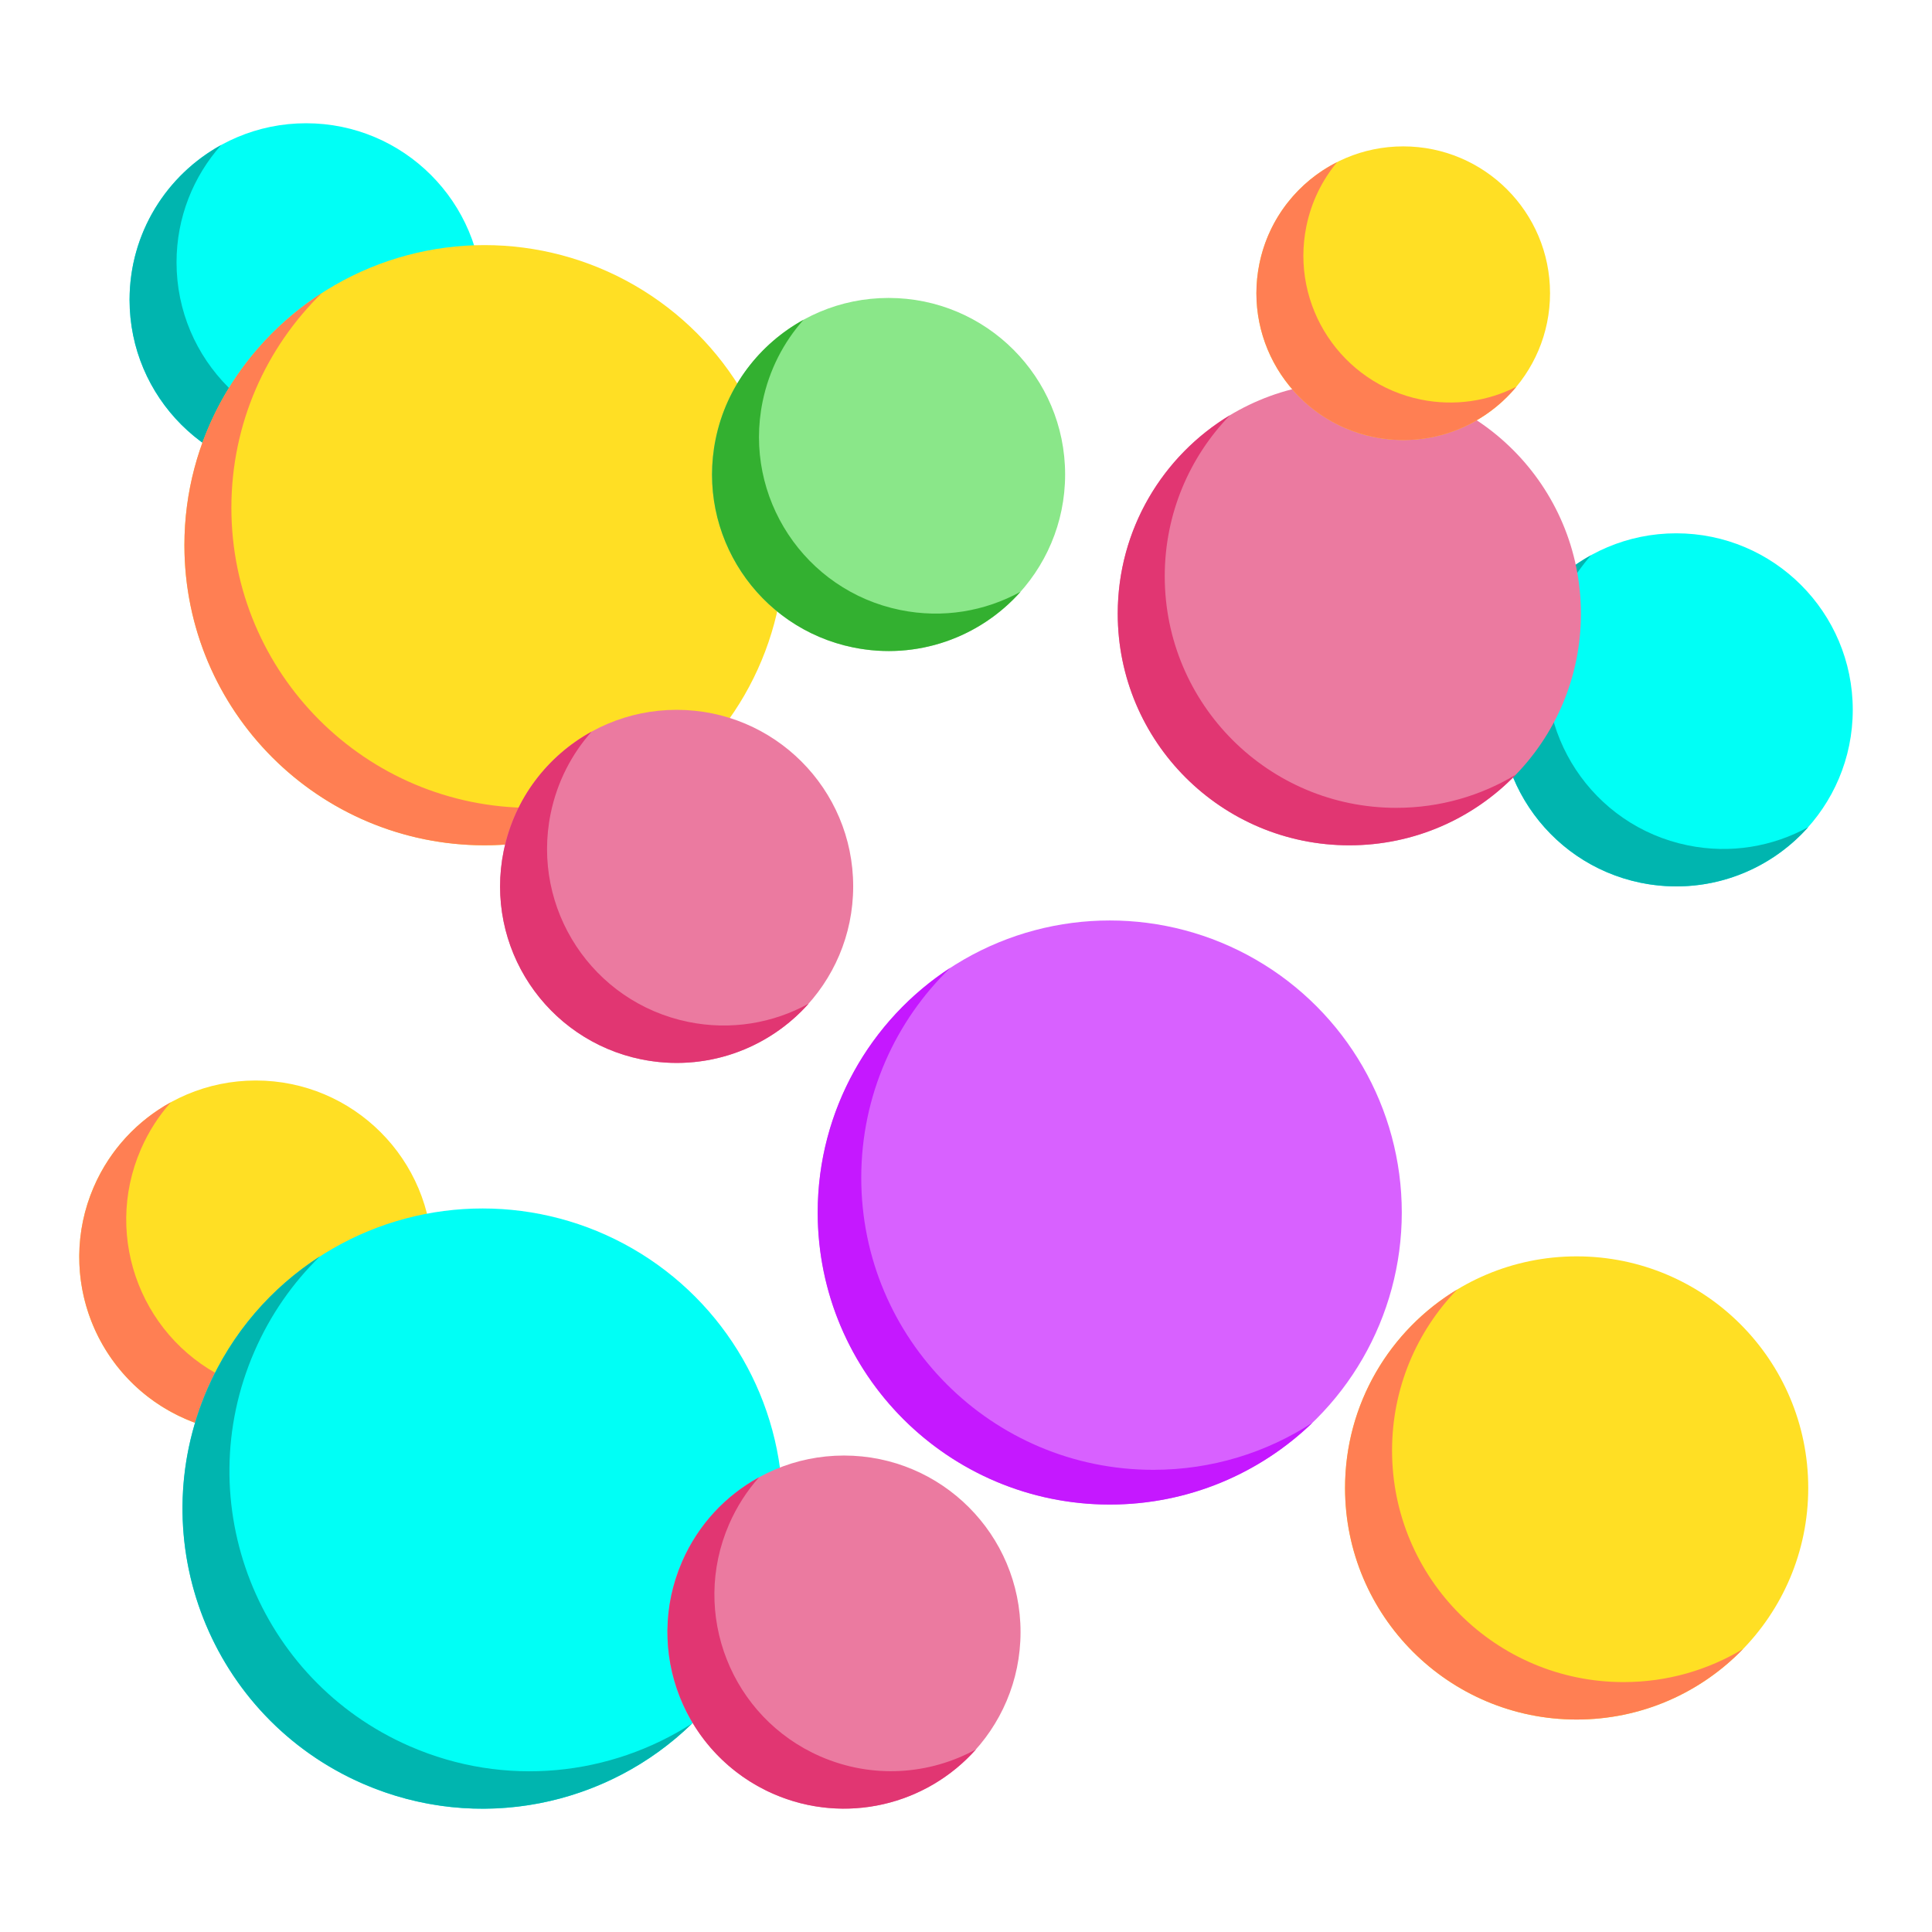 <?xml version="1.0" encoding="UTF-8" standalone="no"?><!DOCTYPE svg PUBLIC "-//W3C//DTD SVG 1.1//EN" "http://www.w3.org/Graphics/SVG/1.1/DTD/svg11.dtd"><svg width="100%" height="100%" viewBox="0 0 512 512" version="1.1" xmlns="http://www.w3.org/2000/svg" xmlns:xlink="http://www.w3.org/1999/xlink" xml:space="preserve" style="fill-rule:evenodd;clip-rule:evenodd;stroke-linejoin:round;stroke-miterlimit:2;"><circle cx="444.216" cy="188.117" r="46.785" style="fill:#00fff6;"/><path d="M434.831,233.948c16.954,3.472 33.632,-2.693 44.372,-14.755c-9.389,5.168 -20.603,7.15 -31.925,4.832c-25.308,-5.178 -41.631,-29.904 -36.443,-55.21c1.707,-8.364 5.553,-15.751 10.849,-21.698c-11.608,6.381 -20.435,17.625 -23.305,31.62c-5.178,25.307 11.145,50.032 36.452,55.211Z" style="fill:#00b5af;fill-rule:nonzero;"/><circle cx="81.122" cy="79.449" r="46.785" style="fill:#00fff6;"/><path d="M34.339,79.448c0,25.84 20.948,46.788 46.778,46.788c13.887,0 26.363,-6.045 34.923,-15.662c-6.667,3.649 -14.32,5.731 -22.467,5.731c-25.84,-0 -46.788,-20.939 -46.788,-46.778c-0,-11.944 4.477,-22.842 11.845,-31.107c-14.477,7.939 -24.291,23.344 -24.291,41.028Z" style="fill:#00b5af;fill-rule:nonzero;"/><circle cx="357.588" cy="162.64" r="61.373" style="fill:#eb7aa0;"/><path d="M296.212,162.64c0,33.899 27.477,61.376 61.376,61.376c17.328,-0 32.97,-7.18 44.125,-18.729c-9.242,5.582 -20.08,8.798 -31.678,8.798c-33.888,-0 -61.366,-27.478 -61.366,-61.366c0,-16.599 6.588,-31.648 17.289,-42.686c-17.822,10.741 -29.746,30.279 -29.746,52.607Z" style="fill:#e13672;fill-rule:nonzero;"/><circle cx="67.794" cy="333.129" r="46.785" style="fill:#ffdf24;"/><path d="M49.125,376.029c19.034,8.284 40.584,2.909 53.653,-11.816c-12.26,6.717 -27.389,7.901 -41.206,1.884c-23.69,-10.307 -34.539,-37.873 -24.222,-61.562c2.031,-4.666 4.723,-8.828 7.929,-12.427c-8.768,4.822 -16.076,12.466 -20.377,22.348c-10.316,23.69 0.523,51.255 24.223,61.573Z" style="fill:#ff7f53;fill-rule:nonzero;"/><circle cx="417.829" cy="394.322" r="61.373" style="fill:#ffdf24;"/><path d="M356.453,394.319c0,33.899 27.477,61.376 61.375,61.376c17.319,-0 32.952,-7.171 44.106,-18.71c-9.242,5.582 -20.081,8.787 -31.66,8.787c-33.887,0 -61.365,-27.477 -61.365,-61.375c-0,-16.579 6.558,-31.61 17.24,-42.646c-17.802,10.741 -29.696,30.269 -29.696,52.568Z" style="fill:#ff7f53;fill-rule:nonzero;"/><circle cx="128.401" cy="144.485" r="79.529" style="fill:#ffdf24;"/><path d="M48.872,144.482c-0,43.928 35.604,79.532 79.532,79.532c21.589,-0 41.156,-8.601 55.486,-22.576c-12.407,8.008 -27.181,12.654 -43.04,12.654c-43.919,0 -79.532,-35.614 -79.532,-79.532c0,-22.309 9.192,-42.468 23.986,-56.907c-21.925,14.143 -36.432,38.79 -36.432,66.829Z" style="fill:#ff7f53;fill-rule:nonzero;"/><circle cx="127.905" cy="399.786" r="79.529" style="fill:#00fff6;"/><path d="M96.164,472.702c30.555,13.305 64.896,5.908 87.343,-16.036c-21.609,13.936 -49.559,17.151 -74.896,6.114c-40.27,-17.535 -58.713,-64.392 -41.177,-104.661c4.24,-9.735 10.187,-18.187 17.348,-25.17c-12.752,8.215 -23.295,20.149 -29.795,35.091c-17.535,40.279 0.899,87.136 41.177,104.662Z" style="fill:#00b5af;fill-rule:nonzero;"/><circle cx="294.094" cy="321.329" r="77.394" style="fill:#d861ff;"/><path d="M216.697,321.333c0,42.738 34.651,77.389 77.398,77.389c20.875,-0 39.828,-8.27 53.742,-21.707c-12.139,7.913 -26.638,12.505 -42.198,12.505c-42.747,-0 -77.398,-34.651 -77.398,-77.398c0,-21.854 9.056,-41.594 23.628,-55.663c-21.176,13.802 -35.172,37.705 -35.172,64.874Z" style="fill:#c518ff;fill-rule:nonzero;"/><circle cx="179.318" cy="234.898" r="46.785" style="fill:#eb7aa0;"/><path d="M169.937,280.733c16.944,3.462 33.621,-2.702 44.362,-14.754c-9.389,5.167 -20.593,7.15 -31.915,4.832c-25.317,-5.188 -41.63,-29.904 -36.452,-55.221c1.716,-8.364 5.563,-15.751 10.849,-21.698c-11.608,6.391 -20.435,17.634 -23.295,31.62c-5.189,25.318 11.134,50.033 36.451,55.221Z" style="fill:#e13672;fill-rule:nonzero;"/><circle cx="223.669" cy="432.517" r="46.785" style="fill:#eb7aa0;"/><path d="M204.998,475.412c19.035,8.295 40.575,2.91 53.653,-11.815c-12.259,6.726 -27.388,7.9 -41.205,1.894c-23.691,-10.316 -34.539,-37.882 -24.223,-61.573c2.031,-4.654 4.724,-8.817 7.93,-12.416c-8.769,4.802 -16.077,12.457 -20.377,22.339c-10.316,23.689 0.532,51.255 24.222,61.571Z" style="fill:#e13672;fill-rule:nonzero;"/><circle cx="235.483" cy="125.744" r="46.785" style="fill:#8ae789;"/><path d="M226.102,171.573c16.944,3.472 33.621,-2.693 44.352,-14.745c-9.39,5.158 -20.584,7.14 -31.906,4.822c-25.307,-5.178 -41.63,-29.904 -36.452,-55.211c1.716,-8.364 5.563,-15.751 10.849,-21.698c-11.608,6.391 -20.435,17.625 -23.295,31.62c-5.178,25.309 11.135,50.034 36.452,55.212Z" style="fill:#33b030;fill-rule:nonzero;"/><circle cx="371.871" cy="77.697" r="38.904" style="fill:#ffdf24;"/><path d="M364.073,115.813c14.568,2.989 28.907,-2.604 37.774,-13.315c-7.554,3.817 -16.392,5.207 -25.327,3.383c-21.046,-4.3 -34.617,-24.864 -30.318,-45.911c1.322,-6.48 4.192,-12.249 8.157,-17.012c-10.257,5.167 -18.128,14.813 -20.603,26.934c-4.311,21.047 9.261,41.611 30.317,45.921Z" style="fill:#ff7f53;fill-rule:nonzero;"/></svg>